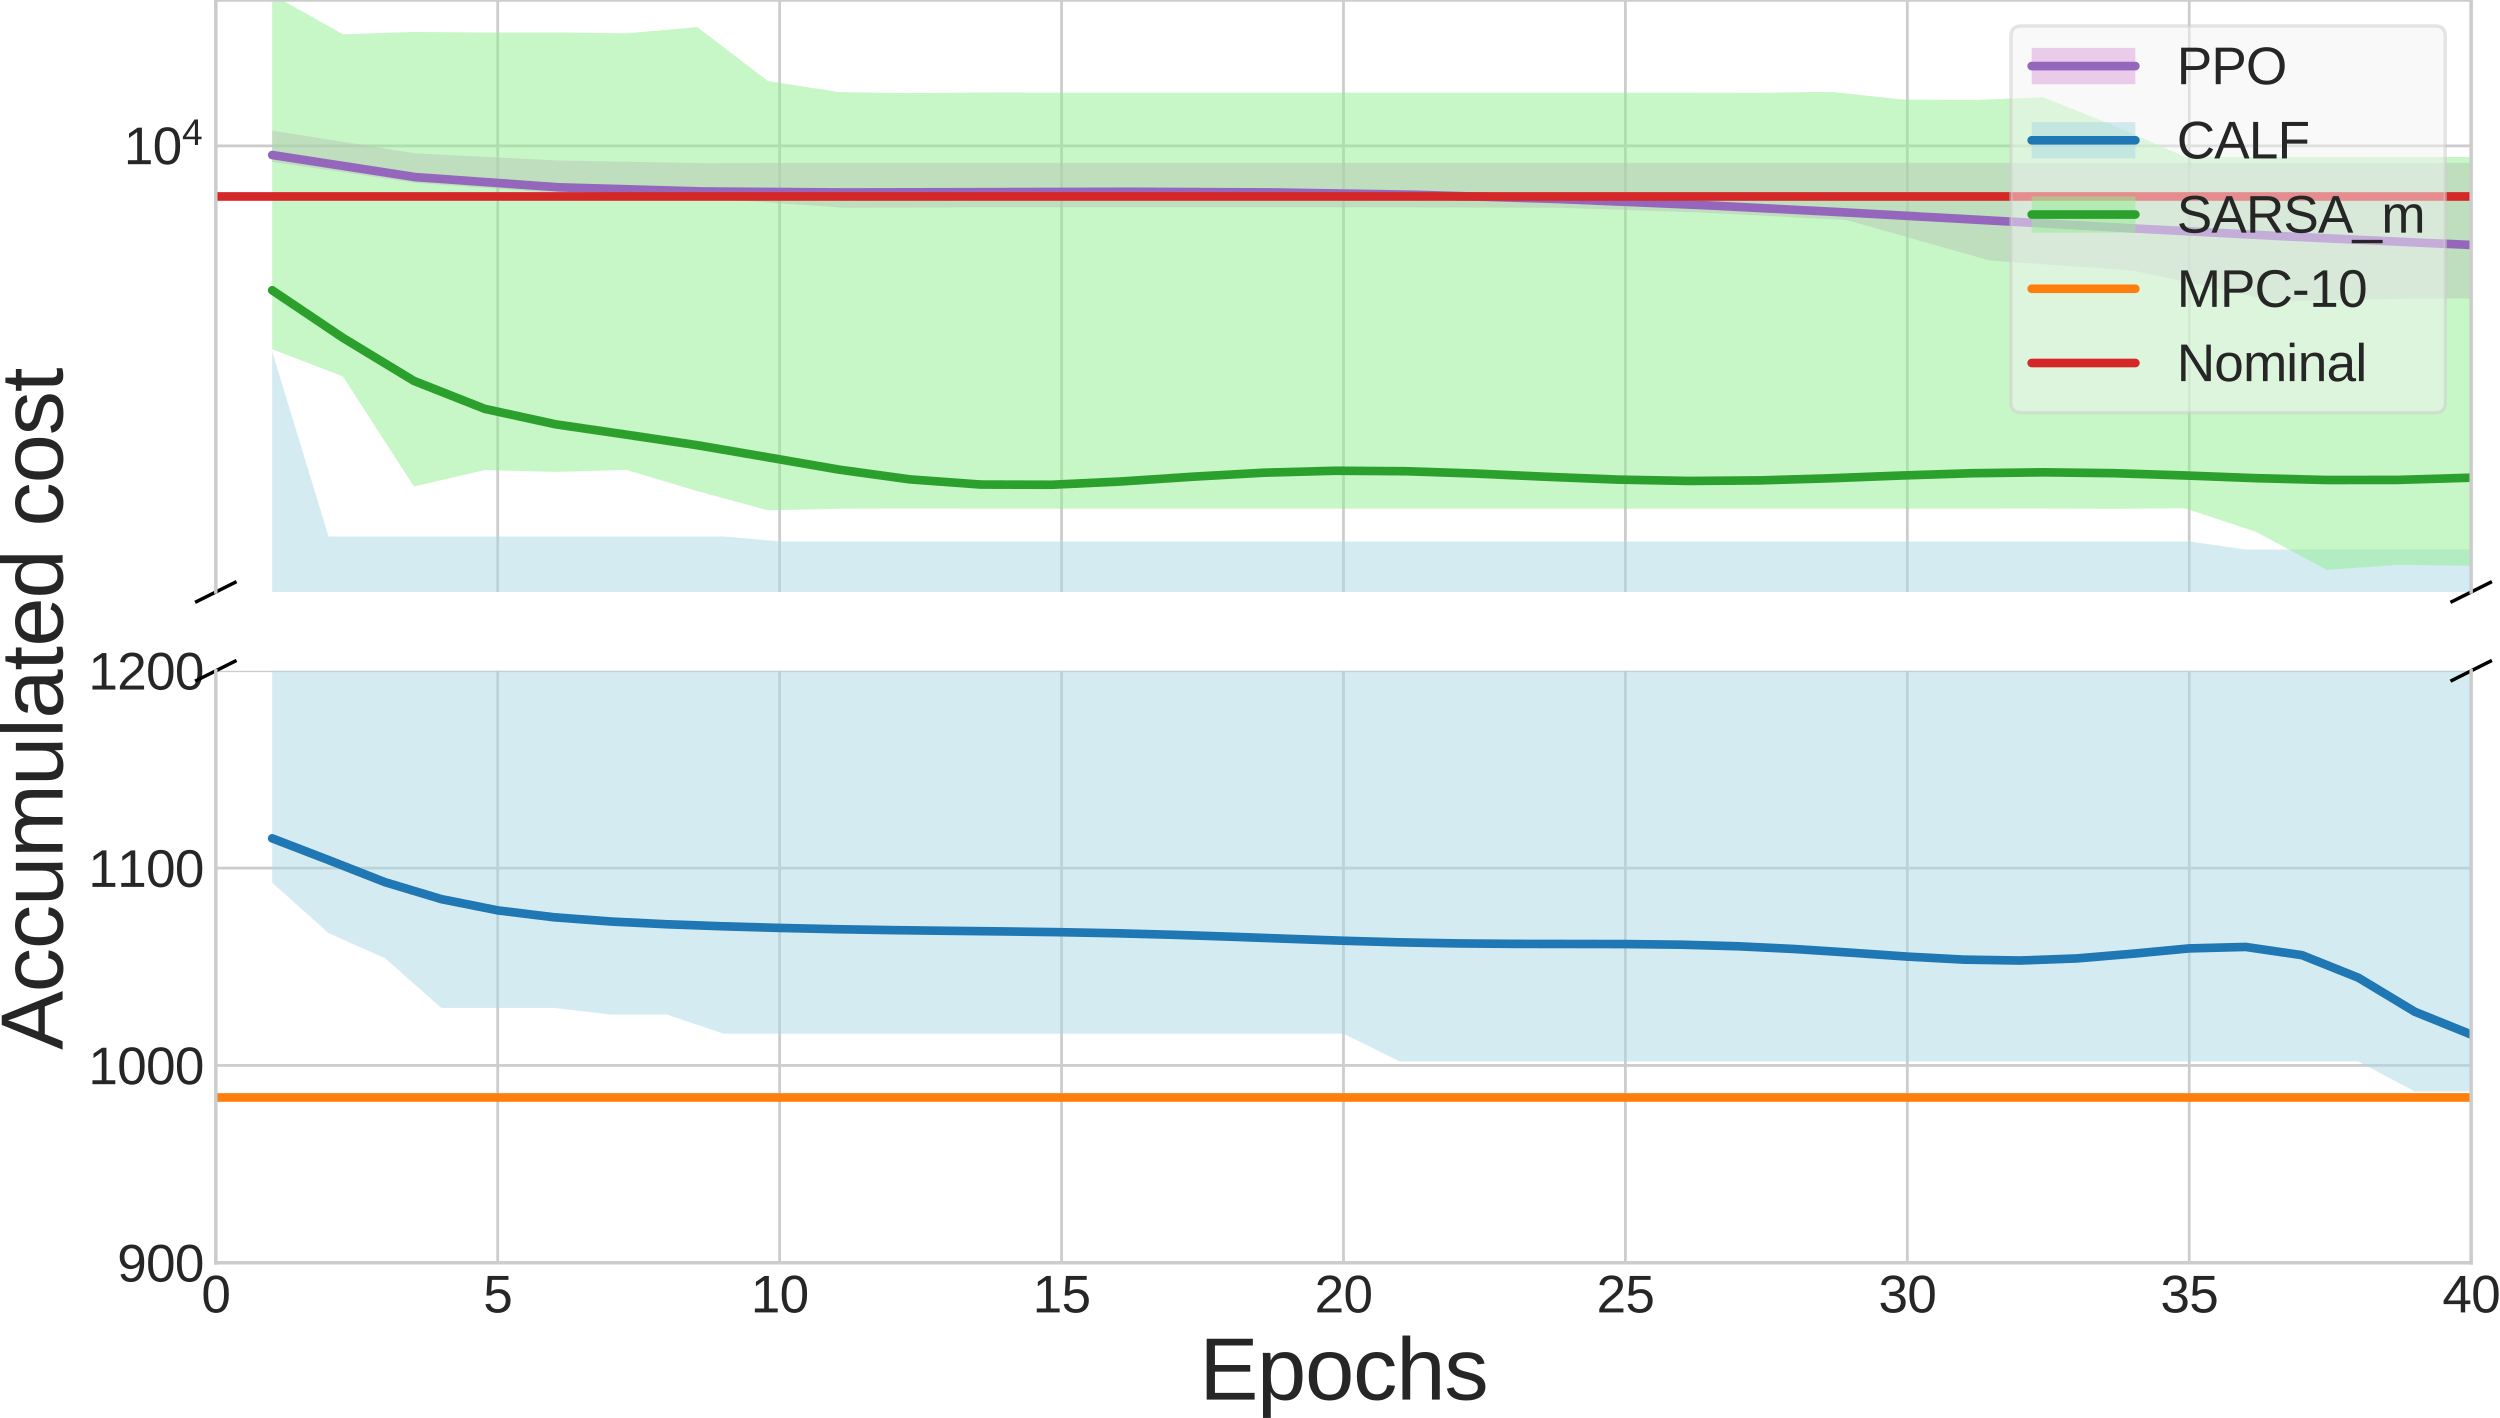 <?xml version="1.0" encoding="utf-8" standalone="no"?>
<!DOCTYPE svg PUBLIC "-//W3C//DTD SVG 1.1//EN"
  "http://www.w3.org/Graphics/SVG/1.1/DTD/svg11.dtd">
<svg xmlns:xlink="http://www.w3.org/1999/xlink" width="723.526pt" height="410.248pt" viewBox="0 0 723.526 410.248" xmlns="http://www.w3.org/2000/svg" version="1.1">
 <defs>
  <style type="text/css">*{stroke-linejoin: round; stroke-linecap: butt}</style>
 </defs>
 <g id="figure_1">
  <g id="patch_1">
   <path d="M 0 410.248 
L 723.526 410.248 
L 723.526 0 
L 0 0 
z
" style="fill: #ffffff"/>
  </g>
  <g id="axes_1">
   <g id="patch_2">
    <path d="M 62.45 171.33 
L 715.185 171.33 
L 715.185 0 
L 62.45 0 
z
" style="fill: #ffffff"/>
   </g>
   <g id="matplotlib.axis_1">
    <g id="xtick_1">
     <g id="line2d_1">
      <path d="M 62.45 171.33 
L 62.45 0 
" clip-path="url(#pcc5b8b15fa)" style="fill: none; stroke: #cccccc; stroke-width: 0.8; stroke-linecap: round"/>
     </g>
     <g id="line2d_2"/>
    </g>
    <g id="xtick_2">
     <g id="line2d_3">
      <path d="M 144.042 171.33 
L 144.042 0 
" clip-path="url(#pcc5b8b15fa)" style="fill: none; stroke: #cccccc; stroke-width: 0.8; stroke-linecap: round"/>
     </g>
     <g id="line2d_4"/>
    </g>
    <g id="xtick_3">
     <g id="line2d_5">
      <path d="M 225.634 171.33 
L 225.634 0 
" clip-path="url(#pcc5b8b15fa)" style="fill: none; stroke: #cccccc; stroke-width: 0.8; stroke-linecap: round"/>
     </g>
     <g id="line2d_6"/>
    </g>
    <g id="xtick_4">
     <g id="line2d_7">
      <path d="M 307.226 171.33 
L 307.226 0 
" clip-path="url(#pcc5b8b15fa)" style="fill: none; stroke: #cccccc; stroke-width: 0.8; stroke-linecap: round"/>
     </g>
     <g id="line2d_8"/>
    </g>
    <g id="xtick_5">
     <g id="line2d_9">
      <path d="M 388.817 171.33 
L 388.817 0 
" clip-path="url(#pcc5b8b15fa)" style="fill: none; stroke: #cccccc; stroke-width: 0.8; stroke-linecap: round"/>
     </g>
     <g id="line2d_10"/>
    </g>
    <g id="xtick_6">
     <g id="line2d_11">
      <path d="M 470.409 171.33 
L 470.409 0 
" clip-path="url(#pcc5b8b15fa)" style="fill: none; stroke: #cccccc; stroke-width: 0.8; stroke-linecap: round"/>
     </g>
     <g id="line2d_12"/>
    </g>
    <g id="xtick_7">
     <g id="line2d_13">
      <path d="M 552.001 171.33 
L 552.001 0 
" clip-path="url(#pcc5b8b15fa)" style="fill: none; stroke: #cccccc; stroke-width: 0.8; stroke-linecap: round"/>
     </g>
     <g id="line2d_14"/>
    </g>
    <g id="xtick_8">
     <g id="line2d_15">
      <path d="M 633.593 171.33 
L 633.593 0 
" clip-path="url(#pcc5b8b15fa)" style="fill: none; stroke: #cccccc; stroke-width: 0.8; stroke-linecap: round"/>
     </g>
     <g id="line2d_16"/>
    </g>
    <g id="xtick_9">
     <g id="line2d_17">
      <path d="M 715.185 171.33 
L 715.185 0 
" clip-path="url(#pcc5b8b15fa)" style="fill: none; stroke: #cccccc; stroke-width: 0.8; stroke-linecap: round"/>
     </g>
     <g id="line2d_18"/>
    </g>
   </g>
   <g id="matplotlib.axis_2">
    <g id="ytick_1">
     <g id="line2d_19">
      <path d="M 62.45 42.211 
L 715.185 42.211 
" clip-path="url(#pcc5b8b15fa)" style="fill: none; stroke: #cccccc; stroke-width: 0.8; stroke-linecap: round"/>
     </g>
     <g id="line2d_20"/>
     <g id="text_1">
      <!-- $\mathdefault{10^{4}}$ -->
      <g style="fill: #262626" transform="translate(35.85 47.646) scale(0.15 -0.15)">
       <defs>
        <path id="LiberationSans-31" d="M 488 0 
L 488 478 
L 1609 478 
L 1609 3866 
L 616 3156 
L 616 3688 
L 1656 4403 
L 2175 4403 
L 2175 478 
L 3247 478 
L 3247 0 
L 488 0 
z
" transform="scale(0.016)"/>
        <path id="LiberationSans-30" d="M 3309 2203 
Q 3309 1569 3189 1136 
Q 3069 703 2861 436 
Q 2653 169 2372 53 
Q 2091 -63 1772 -63 
Q 1450 -63 1172 53 
Q 894 169 689 434 
Q 484 700 367 1133 
Q 250 1566 250 2203 
Q 250 2869 367 3305 
Q 484 3741 690 4000 
Q 897 4259 1178 4364 
Q 1459 4469 1791 4469 
Q 2106 4469 2382 4364 
Q 2659 4259 2865 4000 
Q 3072 3741 3190 3305 
Q 3309 2869 3309 2203 
z
M 2738 2203 
Q 2738 2728 2675 3076 
Q 2613 3425 2491 3633 
Q 2369 3841 2192 3927 
Q 2016 4013 1791 4013 
Q 1553 4013 1372 3925 
Q 1191 3838 1067 3630 
Q 944 3422 881 3073 
Q 819 2725 819 2203 
Q 819 1697 883 1350 
Q 947 1003 1070 792 
Q 1194 581 1372 489 
Q 1550 397 1778 397 
Q 2000 397 2178 489 
Q 2356 581 2479 792 
Q 2603 1003 2670 1350 
Q 2738 1697 2738 2203 
z
" transform="scale(0.016)"/>
        <path id="LiberationSans-34" d="M 2753 997 
L 2753 0 
L 2222 0 
L 2222 997 
L 147 997 
L 147 1434 
L 2163 4403 
L 2753 4403 
L 2753 1441 
L 3372 1441 
L 3372 997 
L 2753 997 
z
M 2222 3769 
Q 2216 3753 2191 3708 
Q 2166 3663 2134 3606 
Q 2103 3550 2070 3492 
Q 2038 3434 2013 3397 
L 884 1734 
Q 869 1709 839 1668 
Q 809 1628 778 1586 
Q 747 1544 715 1503 
Q 684 1463 666 1441 
L 2222 1441 
L 2222 3769 
z
" transform="scale(0.016)"/>
       </defs>
       <use xlink:href="#LiberationSans-31" transform="translate(0 0.863)"/>
       <use xlink:href="#LiberationSans-30" transform="translate(55.615 0.863)"/>
       <use xlink:href="#LiberationSans-34" transform="translate(112.155 37.842) scale(0.7)"/>
      </g>
     </g>
    </g>
    <g id="ytick_2">
     <g id="line2d_21"/>
    </g>
    <g id="ytick_3">
     <g id="line2d_22"/>
    </g>
    <g id="ytick_4">
     <g id="line2d_23"/>
    </g>
    <g id="ytick_5">
     <g id="line2d_24"/>
    </g>
    <g id="ytick_6">
     <g id="line2d_25"/>
    </g>
    <g id="ytick_7">
     <g id="line2d_26"/>
    </g>
    <g id="ytick_8">
     <g id="line2d_27"/>
    </g>
    <g id="ytick_9">
     <g id="line2d_28"/>
    </g>
    <g id="ytick_10">
     <g id="line2d_29"/>
    </g>
   </g>
   <g id="PolyCollection_1">
    <path d="M 78.768 46.852 
L 78.768 37.809 
L 120.192 44.376 
L 161.616 46.452 
L 203.039 47.211 
L 244.463 47.144 
L 285.886 47.145 
L 327.31 47.145 
L 368.733 47.145 
L 410.157 47.145 
L 451.58 47.145 
L 493.004 47.145 
L 534.428 47.145 
L 575.851 47.145 
L 617.275 47.145 
L 658.698 47.145 
L 700.122 47.145 
L 741.545 47.145 
L 782.969 47.145 
L 824.393 47.145 
L 865.816 47.145 
L 907.24 47.145 
L 948.663 47.145 
L 990.087 47.145 
L 1031.51 47.145 
L 1072.934 47.145 
L 1114.358 47.145 
L 1155.781 47.145 
L 1197.205 47.145 
L 1238.628 47.145 
L 1280.052 47.145 
L 1321.475 47.145 
L 1362.899 47.145 
L 1404.323 47.145 
L 1445.746 47.145 
L 1487.17 47.145 
L 1528.593 47.145 
L 1570.017 47.145 
L 1611.44 47.145 
L 1652.864 47.145 
L 1694.287 47.145 
L 1694.287 113.547 
L 1694.287 113.547 
L 1652.864 113.547 
L 1611.44 113.547 
L 1570.017 113.541 
L 1528.593 113.638 
L 1487.17 110.536 
L 1445.746 110.725 
L 1404.323 110.719 
L 1362.899 110.766 
L 1321.475 111.423 
L 1280.052 102.092 
L 1238.628 101.862 
L 1197.205 100.725 
L 1155.781 95.393 
L 1114.358 94.147 
L 1072.934 94.142 
L 1031.51 93.975 
L 990.087 88.158 
L 948.663 88.522 
L 907.24 88.548 
L 865.816 88.544 
L 824.393 88.694 
L 782.969 86.321 
L 741.545 86.391 
L 700.122 86.38 
L 658.698 87.213 
L 617.275 78.313 
L 575.851 75.393 
L 534.428 63.7 
L 493.004 61.534 
L 451.58 60.144 
L 410.157 60.031 
L 368.733 59.981 
L 327.31 59.981 
L 285.886 59.992 
L 244.463 60.143 
L 203.039 57.258 
L 161.616 55.94 
L 120.192 52.926 
L 78.768 46.852 
z
" clip-path="url(#pcc5b8b15fa)" style="fill: #dda0dd; fill-opacity: 0.5"/>
   </g>
   <g id="PolyCollection_2">
    <path d="M 78.768 177.041 
L 78.768 101.723 
L 95.087 155.26 
L 111.405 155.26 
L 127.724 155.26 
L 144.042 155.26 
L 160.36 155.26 
L 176.679 155.26 
L 192.997 155.26 
L 209.315 155.26 
L 225.634 156.703 
L 241.952 156.703 
L 258.271 156.703 
L 274.589 156.703 
L 290.907 156.703 
L 307.226 156.703 
L 323.544 156.703 
L 339.862 156.703 
L 356.181 156.703 
L 372.499 156.703 
L 388.817 156.703 
L 405.136 156.703 
L 421.454 156.703 
L 437.773 156.703 
L 454.091 156.703 
L 470.409 156.703 
L 486.728 156.703 
L 503.046 156.703 
L 519.365 156.703 
L 535.683 156.703 
L 552.001 156.703 
L 568.32 156.703 
L 584.638 156.703 
L 600.956 156.703 
L 617.275 156.703 
L 633.593 156.703 
L 649.912 159.036 
L 666.23 159.036 
L 682.548 159.036 
L 698.867 159.036 
L 715.185 159.036 
L 715.185 183.241 
L 715.185 183.241 
L 698.867 183.241 
L 682.548 182.313 
L 666.23 182.313 
L 649.912 182.313 
L 633.593 182.313 
L 617.275 182.313 
L 600.956 182.313 
L 584.638 182.313 
L 568.32 182.313 
L 552.001 182.313 
L 535.683 182.313 
L 519.365 182.313 
L 503.046 182.313 
L 486.728 182.313 
L 470.409 182.313 
L 454.091 182.313 
L 437.773 182.313 
L 421.454 182.313 
L 405.136 182.313 
L 388.817 181.46 
L 372.499 181.46 
L 356.181 181.46 
L 339.862 181.46 
L 323.544 181.46 
L 307.226 181.46 
L 290.907 181.46 
L 274.589 181.46 
L 258.271 181.46 
L 241.952 181.46 
L 225.634 181.46 
L 209.315 181.46 
L 192.997 180.883 
L 176.679 180.883 
L 160.36 180.684 
L 144.042 180.684 
L 127.724 180.684 
L 111.405 179.21 
L 95.087 178.481 
L 78.768 177.041 
z
" clip-path="url(#pcc5b8b15fa)" style="fill: #add8e6; fill-opacity: 0.5"/>
   </g>
   <g id="PolyCollection_3">
    <path d="M 78.768 101.052 
L 78.768 -1.582 
L 99.271 9.937 
L 119.774 9.254 
L 140.276 9.409 
L 160.779 9.393 
L 181.281 9.644 
L 201.784 7.838 
L 222.286 23.471 
L 242.789 26.642 
L 263.292 26.954 
L 283.794 26.767 
L 304.297 26.806 
L 324.799 26.803 
L 345.302 26.802 
L 365.804 26.802 
L 386.307 26.802 
L 406.81 26.802 
L 427.312 26.802 
L 447.815 26.803 
L 468.317 26.802 
L 488.82 26.798 
L 509.322 26.85 
L 529.825 26.571 
L 550.328 28.791 
L 570.83 28.985 
L 591.333 28.128 
L 611.835 36.366 
L 632.338 45.374 
L 652.84 45.417 
L 673.343 45.453 
L 693.846 45.442 
L 714.348 45.443 
L 734.851 45.443 
L 755.353 45.443 
L 775.856 45.443 
L 796.358 45.443 
L 816.861 45.443 
L 837.364 45.443 
L 857.866 45.443 
L 878.369 45.443 
L 878.369 163.696 
L 878.369 163.696 
L 857.866 163.696 
L 837.364 163.696 
L 816.861 163.696 
L 796.358 163.696 
L 775.856 163.697 
L 755.353 163.695 
L 734.851 163.702 
L 714.348 163.704 
L 693.846 163.493 
L 673.343 164.92 
L 652.84 153.892 
L 632.338 147.109 
L 611.835 147.243 
L 591.333 147.177 
L 570.83 147.19 
L 550.328 147.189 
L 529.825 147.189 
L 509.322 147.189 
L 488.82 147.189 
L 468.317 147.189 
L 447.815 147.189 
L 427.312 147.189 
L 406.81 147.189 
L 386.307 147.189 
L 365.804 147.189 
L 345.302 147.189 
L 324.799 147.189 
L 304.297 147.188 
L 283.794 147.194 
L 263.292 147.165 
L 242.789 147.214 
L 222.286 147.693 
L 201.784 142.125 
L 181.281 136 
L 160.779 136.569 
L 140.276 136.046 
L 119.774 140.78 
L 99.271 108.97 
L 78.768 101.052 
z
" clip-path="url(#pcc5b8b15fa)" style="fill: #90ee90; fill-opacity: 0.5"/>
   </g>
   <g id="line2d_30">
    <path d="M 78.768 44.864 
L 120.192 51.26 
L 161.616 54.213 
L 203.039 55.41 
L 244.463 55.704 
L 285.886 55.605 
L 327.31 55.501 
L 368.733 55.695 
L 410.157 56.381 
L 451.58 57.625 
L 493.004 59.377 
L 534.428 61.499 
L 575.851 63.802 
L 617.275 66.104 
L 658.698 68.268 
L 700.122 70.237 
L 724.526 71.297 
" clip-path="url(#pcc5b8b15fa)" style="fill: none; stroke: #9467bd; stroke-width: 2.5; stroke-linecap: round"/>
   </g>
   <g id="line2d_31">
    <path d="M 78.768 175.8 
L 95.087 176.404 
L 111.405 177.025 
L 127.724 177.506 
L 144.042 177.827 
L 160.36 178.025 
L 176.679 178.145 
L 192.997 178.225 
L 209.315 178.284 
L 225.634 178.331 
L 241.952 178.367 
L 258.271 178.394 
L 274.589 178.414 
L 290.907 178.432 
L 307.226 178.454 
L 323.544 178.486 
L 339.862 178.53 
L 356.181 178.584 
L 372.499 178.644 
L 388.817 178.701 
L 405.136 178.748 
L 421.454 178.778 
L 437.773 178.792 
L 454.091 178.795 
L 470.409 178.798 
L 486.728 178.816 
L 503.046 178.862 
L 519.365 178.942 
L 535.683 179.049 
L 552.001 179.163 
L 568.32 179.252 
L 584.638 179.278 
L 600.956 179.218 
L 617.275 179.079 
L 633.593 178.924 
L 649.912 178.882 
L 666.23 179.122 
L 682.548 179.785 
L 698.867 180.798 
L 715.185 181.487 
" clip-path="url(#pcc5b8b15fa)" style="fill: none; stroke: #1f77b4; stroke-width: 2.5; stroke-linecap: round"/>
   </g>
   <g id="line2d_32">
    <path d="M 62.45 183.429 
L 715.185 183.429 
" clip-path="url(#pcc5b8b15fa)" style="fill: none; stroke: #ff7f0e; stroke-width: 2.5; stroke-linecap: round"/>
   </g>
   <g id="line2d_33">
    <path d="M 62.45 56.858 
L 715.185 56.858 
" clip-path="url(#pcc5b8b15fa)" style="fill: none; stroke: #d62728; stroke-width: 2.5; stroke-linecap: round"/>
   </g>
   <g id="line2d_34">
    <path d="M 78.768 84.008 
L 99.271 97.797 
L 119.774 110.231 
L 140.276 118.327 
L 160.779 122.798 
L 181.281 125.795 
L 201.784 128.851 
L 222.286 132.365 
L 242.789 135.91 
L 263.292 138.733 
L 283.794 140.233 
L 304.297 140.297 
L 324.799 139.322 
L 345.302 137.956 
L 365.804 136.803 
L 386.307 136.243 
L 406.81 136.376 
L 427.312 137.064 
L 447.815 137.997 
L 468.317 138.807 
L 488.82 139.193 
L 509.322 139.03 
L 529.825 138.415 
L 550.328 137.614 
L 570.83 136.954 
L 591.333 136.697 
L 611.835 136.945 
L 632.338 137.603 
L 652.84 138.387 
L 673.343 138.918 
L 693.846 138.893 
L 714.348 138.273 
L 724.526 137.828 
" clip-path="url(#pcc5b8b15fa)" style="fill: none; stroke: #2ca02c; stroke-width: 2.5; stroke-linecap: round"/>
   </g>
   <g id="line2d_35">
    <defs>
     <path id="m18cc055d43" d="M -6 3 
L 6 -3 
" style="stroke: #000000"/>
    </defs>
    <g>
     <use xlink:href="#m18cc055d43" x="62.45" y="171.33" style="stroke: #000000"/>
     <use xlink:href="#m18cc055d43" x="715.185" y="171.33" style="stroke: #000000"/>
    </g>
   </g>
   <g id="patch_3">
    <path d="M 62.45 171.33 
L 62.45 0 
" style="fill: none; stroke: #cccccc; stroke-linejoin: miter; stroke-linecap: square"/>
   </g>
   <g id="patch_4">
    <path d="M 715.185 171.33 
L 715.185 0 
" style="fill: none; stroke: #cccccc; stroke-linejoin: miter; stroke-linecap: square"/>
   </g>
   <g id="patch_5">
    <path d="M 62.45 0 
L 715.185 0 
" style="fill: none; stroke: #cccccc; stroke-linejoin: miter; stroke-linecap: square"/>
   </g>
   <g id="legend_1">
    <g id="patch_6">
     <path d="M 584.994 119.414 
L 704.685 119.414 
Q 707.685 119.414 707.685 116.414 
L 707.685 10.5 
Q 707.685 7.5 704.685 7.5 
L 584.994 7.5 
Q 581.994 7.5 581.994 10.5 
L 581.994 116.414 
Q 581.994 119.414 584.994 119.414 
z
" style="fill: #f5f5f5; opacity: 0.5; stroke: #cccccc; stroke-linejoin: miter"/>
    </g>
    <g id="patch_7">
     <path d="M 587.994 24.37 
L 617.994 24.37 
L 617.994 13.87 
L 587.994 13.87 
z
" style="fill: #dda0dd; fill-opacity: 0.5"/>
    </g>
    <g id="line2d_36">
     <path d="M 587.994 19.12 
L 602.994 19.12 
L 617.994 19.12 
" style="fill: none; stroke: #9467bd; stroke-width: 2.5; stroke-linecap: round"/>
    </g>
    <g id="text_2">
     <!-- PPO -->
     <g style="fill: #262626" transform="translate(629.994 24.37) scale(0.15 -0.15)">
      <defs>
       <path id="LiberationSans-50" d="M 3931 3078 
Q 3931 2791 3836 2542 
Q 3741 2294 3552 2111 
Q 3363 1928 3078 1822 
Q 2794 1716 2416 1716 
L 1122 1716 
L 1122 0 
L 525 0 
L 525 4403 
L 2378 4403 
Q 2769 4403 3059 4308 
Q 3350 4213 3544 4039 
Q 3738 3866 3834 3620 
Q 3931 3375 3931 3078 
z
M 3331 3072 
Q 3331 3491 3075 3708 
Q 2819 3925 2306 3925 
L 1122 3925 
L 1122 2188 
L 2331 2188 
Q 2847 2188 3089 2416 
Q 3331 2644 3331 3072 
z
" transform="scale(0.016)"/>
       <path id="LiberationSans-4f" d="M 4672 2222 
Q 4672 1706 4523 1284 
Q 4375 863 4094 563 
Q 3813 263 3406 100 
Q 3000 -63 2484 -63 
Q 1941 -63 1531 107 
Q 1122 278 850 583 
Q 578 888 440 1306 
Q 303 1725 303 2222 
Q 303 2738 447 3153 
Q 591 3569 869 3861 
Q 1147 4153 1555 4311 
Q 1963 4469 2491 4469 
Q 3016 4469 3423 4309 
Q 3831 4150 4107 3856 
Q 4384 3563 4528 3147 
Q 4672 2731 4672 2222 
z
M 4063 2222 
Q 4063 2619 3961 2944 
Q 3859 3269 3661 3500 
Q 3463 3731 3169 3856 
Q 2875 3981 2491 3981 
Q 2097 3981 1800 3856 
Q 1503 3731 1304 3500 
Q 1106 3269 1007 2944 
Q 909 2619 909 2222 
Q 909 1825 1011 1495 
Q 1113 1166 1311 927 
Q 1509 688 1804 555 
Q 2100 422 2484 422 
Q 2897 422 3195 556 
Q 3494 691 3686 930 
Q 3878 1169 3970 1500 
Q 4063 1831 4063 2222 
z
" transform="scale(0.016)"/>
      </defs>
      <use xlink:href="#LiberationSans-50"/>
      <use xlink:href="#LiberationSans-50" x="66.699"/>
      <use xlink:href="#LiberationSans-4f" x="133.398"/>
     </g>
    </g>
    <g id="patch_8">
     <path d="M 587.994 45.853 
L 617.994 45.853 
L 617.994 35.353 
L 587.994 35.353 
z
" style="fill: #add8e6; fill-opacity: 0.5"/>
    </g>
    <g id="line2d_37">
     <path d="M 587.994 40.603 
L 602.994 40.603 
L 617.994 40.603 
" style="fill: none; stroke: #1f77b4; stroke-width: 2.5; stroke-linecap: round"/>
    </g>
    <g id="text_3">
     <!-- CALF -->
     <g style="fill: #262626" transform="translate(629.994 45.853) scale(0.15 -0.15)">
      <defs>
       <path id="LiberationSans-43" d="M 2475 3981 
Q 2100 3981 1811 3856 
Q 1522 3731 1326 3500 
Q 1131 3269 1031 2944 
Q 931 2619 931 2222 
Q 931 1825 1039 1495 
Q 1147 1166 1348 928 
Q 1550 691 1842 559 
Q 2134 428 2500 428 
Q 2756 428 2967 495 
Q 3178 563 3348 684 
Q 3519 806 3653 973 
Q 3788 1141 3891 1344 
L 4378 1100 
Q 4259 853 4084 640 
Q 3909 428 3673 272 
Q 3438 116 3139 26 
Q 2841 -63 2472 -63 
Q 1938 -63 1536 107 
Q 1134 278 864 583 
Q 594 888 459 1306 
Q 325 1725 325 2222 
Q 325 2738 467 3153 
Q 609 3569 882 3861 
Q 1156 4153 1556 4311 
Q 1956 4469 2469 4469 
Q 3172 4469 3644 4194 
Q 4116 3919 4338 3378 
L 3772 3191 
Q 3709 3347 3603 3489 
Q 3497 3631 3337 3740 
Q 3178 3850 2964 3915 
Q 2750 3981 2475 3981 
z
" transform="scale(0.016)"/>
       <path id="LiberationSans-41" d="M 3647 0 
L 3144 1288 
L 1138 1288 
L 631 0 
L 13 0 
L 1809 4403 
L 2488 4403 
L 4256 0 
L 3647 0 
z
M 2400 3206 
Q 2350 3331 2304 3459 
Q 2259 3588 2225 3692 
Q 2191 3797 2167 3867 
Q 2144 3938 2141 3953 
Q 2134 3938 2112 3866 
Q 2091 3794 2055 3687 
Q 2019 3581 1973 3453 
Q 1928 3325 1881 3200 
L 1319 1753 
L 2966 1753 
L 2400 3206 
z
" transform="scale(0.016)"/>
       <path id="LiberationSans-4c" d="M 525 0 
L 525 4403 
L 1122 4403 
L 1122 488 
L 3347 488 
L 3347 0 
L 525 0 
z
" transform="scale(0.016)"/>
       <path id="LiberationSans-46" d="M 1122 3916 
L 1122 2278 
L 3578 2278 
L 3578 1784 
L 1122 1784 
L 1122 0 
L 525 0 
L 525 4403 
L 3653 4403 
L 3653 3916 
L 1122 3916 
z
" transform="scale(0.016)"/>
      </defs>
      <use xlink:href="#LiberationSans-43"/>
      <use xlink:href="#LiberationSans-41" x="72.217"/>
      <use xlink:href="#LiberationSans-4c" x="138.916"/>
      <use xlink:href="#LiberationSans-46" x="194.531"/>
     </g>
    </g>
    <g id="patch_9">
     <path d="M 587.994 67.336 
L 617.994 67.336 
L 617.994 56.836 
L 587.994 56.836 
z
" style="fill: #90ee90; fill-opacity: 0.5"/>
    </g>
    <g id="line2d_38">
     <path d="M 587.994 62.086 
L 602.994 62.086 
L 617.994 62.086 
" style="fill: none; stroke: #2ca02c; stroke-width: 2.5; stroke-linecap: round"/>
    </g>
    <g id="text_4">
     <!-- SARSA_m -->
     <g style="fill: #262626" transform="translate(629.994 67.336) scale(0.15 -0.15)">
      <defs>
       <path id="LiberationSans-53" d="M 3975 1216 
Q 3975 938 3867 703 
Q 3759 469 3534 298 
Q 3309 128 2967 32 
Q 2625 -63 2156 -63 
Q 1334 -63 875 225 
Q 416 513 291 1056 
L 869 1172 
Q 913 1000 1003 859 
Q 1094 719 1248 617 
Q 1403 516 1631 459 
Q 1859 403 2178 403 
Q 2444 403 2666 448 
Q 2888 494 3047 587 
Q 3206 681 3295 829 
Q 3384 978 3384 1184 
Q 3384 1400 3286 1534 
Q 3188 1669 3009 1756 
Q 2831 1844 2584 1903 
Q 2338 1963 2038 2031 
Q 1853 2072 1667 2120 
Q 1481 2169 1311 2236 
Q 1141 2303 991 2393 
Q 841 2484 731 2611 
Q 622 2738 559 2905 
Q 497 3072 497 3291 
Q 497 3603 623 3826 
Q 750 4050 975 4194 
Q 1200 4338 1506 4403 
Q 1813 4469 2169 4469 
Q 2578 4469 2868 4405 
Q 3159 4341 3359 4212 
Q 3559 4084 3679 3895 
Q 3800 3706 3872 3456 
L 3284 3353 
Q 3241 3513 3158 3638 
Q 3075 3763 2940 3847 
Q 2806 3931 2614 3975 
Q 2422 4019 2163 4019 
Q 1856 4019 1648 3964 
Q 1441 3909 1314 3815 
Q 1188 3722 1133 3595 
Q 1078 3469 1078 3322 
Q 1078 3125 1176 2998 
Q 1275 2872 1444 2787 
Q 1613 2703 1834 2647 
Q 2056 2591 2306 2534 
Q 2509 2488 2711 2439 
Q 2913 2391 3097 2323 
Q 3281 2256 3442 2165 
Q 3603 2075 3722 1944 
Q 3841 1813 3908 1634 
Q 3975 1456 3975 1216 
z
" transform="scale(0.016)"/>
       <path id="LiberationSans-52" d="M 3638 0 
L 2494 1828 
L 1122 1828 
L 1122 0 
L 525 0 
L 525 4403 
L 2597 4403 
Q 2972 4403 3261 4317 
Q 3550 4231 3747 4068 
Q 3944 3906 4047 3672 
Q 4150 3438 4150 3144 
Q 4150 2934 4089 2731 
Q 4028 2528 3897 2359 
Q 3766 2191 3562 2069 
Q 3359 1947 3075 1897 
L 4325 0 
L 3638 0 
z
M 3550 3138 
Q 3550 3338 3481 3484 
Q 3413 3631 3281 3729 
Q 3150 3828 2962 3876 
Q 2775 3925 2538 3925 
L 1122 3925 
L 1122 2300 
L 2563 2300 
Q 2819 2300 3006 2364 
Q 3194 2428 3314 2540 
Q 3434 2653 3492 2806 
Q 3550 2959 3550 3138 
z
" transform="scale(0.016)"/>
       <path id="LiberationSans-5f" d="M -97 -1272 
L -97 -866 
L 3631 -866 
L 3631 -1272 
L -97 -1272 
z
" transform="scale(0.016)"/>
       <path id="LiberationSans-6d" d="M 2400 0 
L 2400 2144 
Q 2400 2391 2369 2556 
Q 2338 2722 2264 2823 
Q 2191 2925 2072 2967 
Q 1953 3009 1781 3009 
Q 1603 3009 1459 2939 
Q 1316 2869 1214 2736 
Q 1113 2603 1058 2408 
Q 1003 2213 1003 1959 
L 1003 0 
L 444 0 
L 444 2659 
Q 444 2766 442 2883 
Q 441 3000 437 3104 
Q 434 3209 431 3284 
Q 428 3359 425 3381 
L 956 3381 
Q 959 3366 962 3297 
Q 966 3228 970 3139 
Q 975 3050 978 2958 
Q 981 2866 981 2803 
L 991 2803 
Q 1066 2950 1153 3069 
Q 1241 3188 1358 3270 
Q 1475 3353 1626 3398 
Q 1778 3444 1978 3444 
Q 2363 3444 2586 3291 
Q 2809 3138 2897 2803 
L 2906 2803 
Q 2981 2950 3075 3069 
Q 3169 3188 3294 3270 
Q 3419 3353 3575 3398 
Q 3731 3444 3931 3444 
Q 4188 3444 4373 3375 
Q 4559 3306 4678 3162 
Q 4797 3019 4853 2792 
Q 4909 2566 4909 2253 
L 4909 0 
L 4353 0 
L 4353 2144 
Q 4353 2391 4322 2556 
Q 4291 2722 4217 2823 
Q 4144 2925 4025 2967 
Q 3906 3009 3734 3009 
Q 3556 3009 3412 2942 
Q 3269 2875 3167 2744 
Q 3066 2613 3011 2416 
Q 2956 2219 2956 1959 
L 2956 0 
L 2400 0 
z
" transform="scale(0.016)"/>
      </defs>
      <use xlink:href="#LiberationSans-53"/>
      <use xlink:href="#LiberationSans-41" x="66.699"/>
      <use xlink:href="#LiberationSans-52" x="133.398"/>
      <use xlink:href="#LiberationSans-53" x="205.615"/>
      <use xlink:href="#LiberationSans-41" x="272.314"/>
      <use xlink:href="#LiberationSans-5f" x="339.014"/>
      <use xlink:href="#LiberationSans-6d" x="394.629"/>
     </g>
    </g>
    <g id="line2d_39">
     <path d="M 587.994 83.569 
L 602.994 83.569 
L 617.994 83.569 
" style="fill: none; stroke: #ff7f0e; stroke-width: 2.5; stroke-linecap: round"/>
    </g>
    <g id="text_5">
     <!-- MPC-10 -->
     <g style="fill: #262626" transform="translate(629.994 88.819) scale(0.15 -0.15)">
      <defs>
       <path id="LiberationSans-4d" d="M 4269 0 
L 4269 2938 
Q 4269 3097 4272 3262 
Q 4275 3428 4281 3566 
Q 4288 3725 4297 3875 
Q 4253 3716 4206 3559 
Q 4166 3425 4117 3273 
Q 4069 3122 4022 3000 
L 2884 0 
L 2466 0 
L 1313 3000 
Q 1294 3047 1273 3109 
Q 1253 3172 1229 3242 
Q 1206 3313 1182 3386 
Q 1159 3459 1138 3531 
Q 1084 3697 1034 3875 
Q 1038 3700 1044 3528 
Q 1050 3381 1053 3220 
Q 1056 3059 1056 2938 
L 1056 0 
L 525 0 
L 525 4403 
L 1309 4403 
L 2481 1350 
Q 2503 1288 2534 1189 
Q 2566 1091 2594 987 
Q 2622 884 2645 792 
Q 2669 700 2678 650 
Q 2688 700 2713 794 
Q 2738 888 2770 991 
Q 2803 1094 2834 1191 
Q 2866 1288 2891 1350 
L 4041 4403 
L 4806 4403 
L 4806 0 
L 4269 0 
z
" transform="scale(0.016)"/>
       <path id="LiberationSans-2d" d="M 284 1450 
L 284 1950 
L 1847 1950 
L 1847 1450 
L 284 1450 
z
" transform="scale(0.016)"/>
      </defs>
      <use xlink:href="#LiberationSans-4d"/>
      <use xlink:href="#LiberationSans-50" x="83.301"/>
      <use xlink:href="#LiberationSans-43" x="150"/>
      <use xlink:href="#LiberationSans-2d" x="222.217"/>
      <use xlink:href="#LiberationSans-31" x="255.518"/>
      <use xlink:href="#LiberationSans-30" x="311.133"/>
     </g>
    </g>
    <g id="line2d_40">
     <path d="M 587.994 105.052 
L 602.994 105.052 
L 617.994 105.052 
" style="fill: none; stroke: #d62728; stroke-width: 2.5; stroke-linecap: round"/>
    </g>
    <g id="text_6">
     <!-- Nominal -->
     <g style="fill: #262626" transform="translate(629.994 110.302) scale(0.15 -0.15)">
      <defs>
       <path id="LiberationSans-4e" d="M 3381 0 
L 1025 3750 
Q 1031 3597 1041 3447 
Q 1047 3319 1051 3176 
Q 1056 3034 1056 2925 
L 1056 0 
L 525 0 
L 525 4403 
L 1219 4403 
L 3600 628 
Q 3591 781 3581 934 
Q 3575 1066 3569 1220 
Q 3563 1375 3563 1516 
L 3563 4403 
L 4100 4403 
L 4100 0 
L 3381 0 
z
" transform="scale(0.016)"/>
       <path id="LiberationSans-6f" d="M 3291 1694 
Q 3291 806 2900 371 
Q 2509 -63 1766 -63 
Q 1413 -63 1134 43 
Q 856 150 664 369 
Q 472 588 370 917 
Q 269 1247 269 1694 
Q 269 3444 1784 3444 
Q 2178 3444 2464 3334 
Q 2750 3225 2933 3006 
Q 3116 2788 3203 2459 
Q 3291 2131 3291 1694 
z
M 2700 1694 
Q 2700 2088 2639 2344 
Q 2578 2600 2461 2753 
Q 2344 2906 2175 2967 
Q 2006 3028 1794 3028 
Q 1578 3028 1404 2964 
Q 1231 2900 1109 2745 
Q 988 2591 923 2334 
Q 859 2078 859 1694 
Q 859 1300 928 1042 
Q 997 784 1117 631 
Q 1238 478 1402 415 
Q 1566 353 1759 353 
Q 1975 353 2150 414 
Q 2325 475 2447 628 
Q 2569 781 2634 1040 
Q 2700 1300 2700 1694 
z
" transform="scale(0.016)"/>
       <path id="LiberationSans-69" d="M 428 4100 
L 428 4638 
L 991 4638 
L 991 4100 
L 428 4100 
z
M 428 0 
L 428 3381 
L 991 3381 
L 991 0 
L 428 0 
z
" transform="scale(0.016)"/>
       <path id="LiberationSans-6e" d="M 2578 0 
L 2578 2144 
Q 2578 2391 2542 2556 
Q 2506 2722 2425 2823 
Q 2344 2925 2211 2967 
Q 2078 3009 1881 3009 
Q 1681 3009 1520 2939 
Q 1359 2869 1245 2736 
Q 1131 2603 1068 2408 
Q 1006 2213 1006 1959 
L 1006 0 
L 444 0 
L 444 2659 
Q 444 2766 442 2883 
Q 441 3000 437 3104 
Q 434 3209 431 3284 
Q 428 3359 425 3381 
L 956 3381 
Q 959 3366 962 3297 
Q 966 3228 970 3139 
Q 975 3050 978 2958 
Q 981 2866 981 2803 
L 991 2803 
Q 1072 2950 1169 3069 
Q 1266 3188 1394 3270 
Q 1522 3353 1687 3398 
Q 1853 3444 2072 3444 
Q 2353 3444 2556 3375 
Q 2759 3306 2890 3162 
Q 3022 3019 3083 2792 
Q 3144 2566 3144 2253 
L 3144 0 
L 2578 0 
z
" transform="scale(0.016)"/>
       <path id="LiberationSans-61" d="M 1294 -63 
Q 784 -63 528 206 
Q 272 475 272 944 
Q 272 1278 398 1492 
Q 525 1706 729 1828 
Q 934 1950 1196 1997 
Q 1459 2044 1731 2050 
L 2491 2063 
L 2491 2247 
Q 2491 2456 2447 2603 
Q 2403 2750 2312 2840 
Q 2222 2931 2086 2973 
Q 1950 3016 1766 3016 
Q 1603 3016 1472 2992 
Q 1341 2969 1244 2908 
Q 1147 2847 1087 2742 
Q 1028 2638 1009 2478 
L 422 2531 
Q 453 2731 540 2898 
Q 628 3066 789 3187 
Q 950 3309 1192 3376 
Q 1434 3444 1778 3444 
Q 2416 3444 2737 3151 
Q 3059 2859 3059 2306 
L 3059 850 
Q 3059 600 3125 473 
Q 3191 347 3375 347 
Q 3422 347 3469 353 
Q 3516 359 3559 369 
L 3559 19 
Q 3453 -6 3348 -18 
Q 3244 -31 3125 -31 
Q 2966 -31 2852 11 
Q 2738 53 2666 139 
Q 2594 225 2556 351 
Q 2519 478 2509 647 
L 2491 647 
Q 2400 484 2292 353 
Q 2184 222 2040 130 
Q 1897 38 1714 -12 
Q 1531 -63 1294 -63 
z
M 1422 359 
Q 1691 359 1892 457 
Q 2094 556 2226 709 
Q 2359 863 2425 1044 
Q 2491 1225 2491 1391 
L 2491 1669 
L 1875 1656 
Q 1669 1653 1483 1626 
Q 1297 1600 1156 1522 
Q 1016 1444 933 1303 
Q 850 1163 850 934 
Q 850 659 998 509 
Q 1147 359 1422 359 
z
" transform="scale(0.016)"/>
       <path id="LiberationSans-6c" d="M 431 0 
L 431 4638 
L 994 4638 
L 994 0 
L 431 0 
z
" transform="scale(0.016)"/>
      </defs>
      <use xlink:href="#LiberationSans-4e"/>
      <use xlink:href="#LiberationSans-6f" x="72.217"/>
      <use xlink:href="#LiberationSans-6d" x="127.832"/>
      <use xlink:href="#LiberationSans-69" x="211.133"/>
      <use xlink:href="#LiberationSans-6e" x="233.35"/>
      <use xlink:href="#LiberationSans-61" x="288.965"/>
      <use xlink:href="#LiberationSans-6c" x="344.58"/>
     </g>
    </g>
   </g>
  </g>
  <g id="axes_2">
   <g id="patch_10">
    <path d="M 62.45 365.46 
L 715.185 365.46 
L 715.185 194.13 
L 62.45 194.13 
z
" style="fill: #ffffff"/>
   </g>
   <g id="matplotlib.axis_3">
    <g id="xtick_10">
     <g id="line2d_41">
      <path d="M 62.45 365.46 
L 62.45 194.13 
" clip-path="url(#pce9a54358c)" style="fill: none; stroke: #cccccc; stroke-width: 0.8; stroke-linecap: round"/>
     </g>
     <g id="line2d_42"/>
     <g id="text_7">
      <!-- 0 -->
      <g style="fill: #262626" transform="translate(58.279 379.83) scale(0.15 -0.15)">
       <use xlink:href="#LiberationSans-30"/>
      </g>
     </g>
    </g>
    <g id="xtick_11">
     <g id="line2d_43">
      <path d="M 144.042 365.46 
L 144.042 194.13 
" clip-path="url(#pce9a54358c)" style="fill: none; stroke: #cccccc; stroke-width: 0.8; stroke-linecap: round"/>
     </g>
     <g id="line2d_44"/>
     <g id="text_8">
      <!-- 5 -->
      <g style="fill: #262626" transform="translate(139.871 379.83) scale(0.15 -0.15)">
       <defs>
        <path id="LiberationSans-35" d="M 3291 1434 
Q 3291 1103 3191 828 
Q 3091 553 2894 354 
Q 2697 156 2405 46 
Q 2113 -63 1728 -63 
Q 1381 -63 1123 18 
Q 866 100 687 242 
Q 509 384 404 575 
Q 300 766 256 984 
L 825 1050 
Q 859 925 921 808 
Q 984 691 1092 598 
Q 1200 506 1358 451 
Q 1516 397 1741 397 
Q 1959 397 2137 464 
Q 2316 531 2442 662 
Q 2569 794 2637 984 
Q 2706 1175 2706 1422 
Q 2706 1625 2640 1795 
Q 2575 1966 2453 2089 
Q 2331 2213 2154 2281 
Q 1978 2350 1753 2350 
Q 1613 2350 1494 2325 
Q 1375 2300 1273 2256 
Q 1172 2213 1089 2155 
Q 1006 2097 934 2034 
L 384 2034 
L 531 4403 
L 3034 4403 
L 3034 3925 
L 1044 3925 
L 959 2528 
Q 1109 2644 1334 2726 
Q 1559 2809 1869 2809 
Q 2197 2809 2459 2709 
Q 2722 2609 2906 2426 
Q 3091 2244 3191 1991 
Q 3291 1738 3291 1434 
z
" transform="scale(0.016)"/>
       </defs>
       <use xlink:href="#LiberationSans-35"/>
      </g>
     </g>
    </g>
    <g id="xtick_12">
     <g id="line2d_45">
      <path d="M 225.634 365.46 
L 225.634 194.13 
" clip-path="url(#pce9a54358c)" style="fill: none; stroke: #cccccc; stroke-width: 0.8; stroke-linecap: round"/>
     </g>
     <g id="line2d_46"/>
     <g id="text_9">
      <!-- 10 -->
      <g style="fill: #262626" transform="translate(217.292 379.83) scale(0.15 -0.15)">
       <use xlink:href="#LiberationSans-31"/>
       <use xlink:href="#LiberationSans-30" x="55.615"/>
      </g>
     </g>
    </g>
    <g id="xtick_13">
     <g id="line2d_47">
      <path d="M 307.226 365.46 
L 307.226 194.13 
" clip-path="url(#pce9a54358c)" style="fill: none; stroke: #cccccc; stroke-width: 0.8; stroke-linecap: round"/>
     </g>
     <g id="line2d_48"/>
     <g id="text_10">
      <!-- 15 -->
      <g style="fill: #262626" transform="translate(298.884 379.83) scale(0.15 -0.15)">
       <use xlink:href="#LiberationSans-31"/>
       <use xlink:href="#LiberationSans-35" x="55.615"/>
      </g>
     </g>
    </g>
    <g id="xtick_14">
     <g id="line2d_49">
      <path d="M 388.817 365.46 
L 388.817 194.13 
" clip-path="url(#pce9a54358c)" style="fill: none; stroke: #cccccc; stroke-width: 0.8; stroke-linecap: round"/>
     </g>
     <g id="line2d_50"/>
     <g id="text_11">
      <!-- 20 -->
      <g style="fill: #262626" transform="translate(380.476 379.83) scale(0.15 -0.15)">
       <defs>
        <path id="LiberationSans-32" d="M 322 0 
L 322 397 
Q 481 763 711 1042 
Q 941 1322 1194 1548 
Q 1447 1775 1695 1969 
Q 1944 2163 2144 2356 
Q 2344 2550 2467 2762 
Q 2591 2975 2591 3244 
Q 2591 3431 2534 3573 
Q 2478 3716 2372 3812 
Q 2266 3909 2117 3957 
Q 1969 4006 1788 4006 
Q 1619 4006 1470 3959 
Q 1322 3913 1206 3819 
Q 1091 3725 1017 3586 
Q 944 3447 922 3263 
L 347 3316 
Q 375 3553 478 3762 
Q 581 3972 762 4130 
Q 944 4288 1198 4378 
Q 1453 4469 1788 4469 
Q 2116 4469 2372 4391 
Q 2628 4313 2804 4159 
Q 2981 4006 3075 3781 
Q 3169 3556 3169 3263 
Q 3169 3041 3089 2841 
Q 3009 2641 2876 2459 
Q 2744 2278 2569 2109 
Q 2394 1941 2203 1780 
Q 2013 1619 1819 1461 
Q 1625 1303 1454 1143 
Q 1284 984 1150 820 
Q 1016 656 941 478 
L 3238 478 
L 3238 0 
L 322 0 
z
" transform="scale(0.016)"/>
       </defs>
       <use xlink:href="#LiberationSans-32"/>
       <use xlink:href="#LiberationSans-30" x="55.615"/>
      </g>
     </g>
    </g>
    <g id="xtick_15">
     <g id="line2d_51">
      <path d="M 470.409 365.46 
L 470.409 194.13 
" clip-path="url(#pce9a54358c)" style="fill: none; stroke: #cccccc; stroke-width: 0.8; stroke-linecap: round"/>
     </g>
     <g id="line2d_52"/>
     <g id="text_12">
      <!-- 25 -->
      <g style="fill: #262626" transform="translate(462.068 379.83) scale(0.15 -0.15)">
       <use xlink:href="#LiberationSans-32"/>
       <use xlink:href="#LiberationSans-35" x="55.615"/>
      </g>
     </g>
    </g>
    <g id="xtick_16">
     <g id="line2d_53">
      <path d="M 552.001 365.46 
L 552.001 194.13 
" clip-path="url(#pce9a54358c)" style="fill: none; stroke: #cccccc; stroke-width: 0.8; stroke-linecap: round"/>
     </g>
     <g id="line2d_54"/>
     <g id="text_13">
      <!-- 30 -->
      <g style="fill: #262626" transform="translate(543.66 379.83) scale(0.15 -0.15)">
       <defs>
        <path id="LiberationSans-33" d="M 3278 1216 
Q 3278 913 3179 675 
Q 3081 438 2892 273 
Q 2703 109 2423 23 
Q 2144 -63 1784 -63 
Q 1375 -63 1095 39 
Q 816 141 634 308 
Q 453 475 362 689 
Q 272 903 244 1131 
L 825 1184 
Q 850 1009 917 865 
Q 984 722 1100 619 
Q 1216 516 1384 459 
Q 1553 403 1784 403 
Q 2209 403 2451 612 
Q 2694 822 2694 1234 
Q 2694 1478 2586 1626 
Q 2478 1775 2317 1858 
Q 2156 1941 1967 1969 
Q 1778 1997 1619 1997 
L 1300 1997 
L 1300 2484 
L 1606 2484 
Q 1766 2484 1937 2517 
Q 2109 2550 2251 2636 
Q 2394 2722 2486 2869 
Q 2578 3016 2578 3244 
Q 2578 3597 2370 3801 
Q 2163 4006 1753 4006 
Q 1381 4006 1151 3815 
Q 922 3625 884 3278 
L 319 3322 
Q 353 3613 478 3828 
Q 603 4044 795 4186 
Q 988 4328 1234 4398 
Q 1481 4469 1759 4469 
Q 2128 4469 2393 4376 
Q 2659 4284 2828 4126 
Q 2997 3969 3076 3756 
Q 3156 3544 3156 3303 
Q 3156 3109 3103 2940 
Q 3050 2772 2937 2637 
Q 2825 2503 2651 2406 
Q 2478 2309 2234 2259 
L 2234 2247 
Q 2500 2219 2697 2126 
Q 2894 2034 3022 1896 
Q 3150 1759 3214 1584 
Q 3278 1409 3278 1216 
z
" transform="scale(0.016)"/>
       </defs>
       <use xlink:href="#LiberationSans-33"/>
       <use xlink:href="#LiberationSans-30" x="55.615"/>
      </g>
     </g>
    </g>
    <g id="xtick_17">
     <g id="line2d_55">
      <path d="M 633.593 365.46 
L 633.593 194.13 
" clip-path="url(#pce9a54358c)" style="fill: none; stroke: #cccccc; stroke-width: 0.8; stroke-linecap: round"/>
     </g>
     <g id="line2d_56"/>
     <g id="text_14">
      <!-- 35 -->
      <g style="fill: #262626" transform="translate(625.252 379.83) scale(0.15 -0.15)">
       <use xlink:href="#LiberationSans-33"/>
       <use xlink:href="#LiberationSans-35" x="55.615"/>
      </g>
     </g>
    </g>
    <g id="xtick_18">
     <g id="line2d_57">
      <path d="M 715.185 365.46 
L 715.185 194.13 
" clip-path="url(#pce9a54358c)" style="fill: none; stroke: #cccccc; stroke-width: 0.8; stroke-linecap: round"/>
     </g>
     <g id="line2d_58"/>
     <g id="text_15">
      <!-- 40 -->
      <g style="fill: #262626" transform="translate(706.844 379.83) scale(0.15 -0.15)">
       <use xlink:href="#LiberationSans-34"/>
       <use xlink:href="#LiberationSans-30" x="55.615"/>
      </g>
     </g>
    </g>
    <g id="text_16">
     <!-- Epochs -->
     <g style="fill: #262626" transform="translate(347.126 405.06) scale(0.25 -0.25)">
      <defs>
       <path id="LiberationSans-45" d="M 525 0 
L 525 4403 
L 3866 4403 
L 3866 3916 
L 1122 3916 
L 1122 2503 
L 3678 2503 
L 3678 2022 
L 1122 2022 
L 1122 488 
L 3994 488 
L 3994 0 
L 525 0 
z
" transform="scale(0.016)"/>
       <path id="LiberationSans-70" d="M 3291 1706 
Q 3291 1322 3228 997 
Q 3166 672 3020 437 
Q 2875 203 2636 70 
Q 2397 -63 2047 -63 
Q 1684 -63 1412 75 
Q 1141 213 997 525 
L 981 525 
Q 984 519 986 469 
Q 988 419 989 344 
Q 991 269 992 176 
Q 994 84 994 -6 
L 994 -1328 
L 431 -1328 
L 431 2691 
Q 431 2813 429 2925 
Q 428 3038 425 3130 
Q 422 3222 419 3287 
Q 416 3353 413 3381 
L 956 3381 
Q 959 3372 964 3315 
Q 969 3259 973 3179 
Q 978 3100 983 3009 
Q 988 2919 988 2838 
L 1000 2838 
Q 1078 3000 1178 3114 
Q 1278 3228 1406 3301 
Q 1534 3375 1692 3408 
Q 1850 3441 2047 3441 
Q 2397 3441 2636 3316 
Q 2875 3191 3020 2964 
Q 3166 2738 3228 2417 
Q 3291 2097 3291 1706 
z
M 2700 1694 
Q 2700 2006 2662 2250 
Q 2625 2494 2533 2662 
Q 2441 2831 2287 2918 
Q 2134 3006 1903 3006 
Q 1716 3006 1550 2953 
Q 1384 2900 1261 2750 
Q 1138 2600 1066 2336 
Q 994 2072 994 1650 
Q 994 1291 1053 1042 
Q 1113 794 1227 641 
Q 1341 488 1509 420 
Q 1678 353 1897 353 
Q 2131 353 2286 443 
Q 2441 534 2533 706 
Q 2625 878 2662 1126 
Q 2700 1375 2700 1694 
z
" transform="scale(0.016)"/>
       <path id="LiberationSans-63" d="M 859 1706 
Q 859 1416 901 1172 
Q 944 928 1044 751 
Q 1144 575 1308 478 
Q 1472 381 1713 381 
Q 2013 381 2214 543 
Q 2416 706 2463 1044 
L 3031 1006 
Q 3003 797 2909 603 
Q 2816 409 2655 262 
Q 2494 116 2262 26 
Q 2031 -63 1728 -63 
Q 1331 -63 1053 71 
Q 775 206 601 442 
Q 428 678 350 998 
Q 272 1319 272 1694 
Q 272 2034 328 2295 
Q 384 2556 486 2751 
Q 588 2947 725 3080 
Q 863 3213 1023 3292 
Q 1184 3372 1362 3408 
Q 1541 3444 1722 3444 
Q 2006 3444 2228 3366 
Q 2450 3288 2611 3152 
Q 2772 3016 2872 2831 
Q 2972 2647 3013 2434 
L 2434 2391 
Q 2391 2672 2212 2837 
Q 2034 3003 1706 3003 
Q 1466 3003 1305 2923 
Q 1144 2844 1044 2683 
Q 944 2522 901 2278 
Q 859 2034 859 1706 
z
" transform="scale(0.016)"/>
       <path id="LiberationSans-68" d="M 991 2803 
Q 1084 2975 1193 3095 
Q 1303 3216 1434 3294 
Q 1566 3372 1722 3408 
Q 1878 3444 2072 3444 
Q 2397 3444 2605 3356 
Q 2813 3269 2933 3111 
Q 3053 2953 3098 2734 
Q 3144 2516 3144 2253 
L 3144 0 
L 2578 0 
L 2578 2144 
Q 2578 2359 2551 2521 
Q 2525 2684 2450 2792 
Q 2375 2900 2237 2954 
Q 2100 3009 1881 3009 
Q 1681 3009 1520 2937 
Q 1359 2866 1245 2734 
Q 1131 2603 1068 2415 
Q 1006 2228 1006 1994 
L 1006 0 
L 444 0 
L 444 4638 
L 1006 4638 
L 1006 3431 
Q 1006 3328 1003 3225 
Q 1000 3122 995 3034 
Q 991 2947 987 2886 
Q 984 2825 981 2803 
L 991 2803 
z
" transform="scale(0.016)"/>
       <path id="LiberationSans-73" d="M 2969 934 
Q 2969 697 2876 511 
Q 2784 325 2609 198 
Q 2434 72 2179 4 
Q 1925 -63 1597 -63 
Q 1303 -63 1067 -17 
Q 831 28 653 128 
Q 475 228 354 392 
Q 234 556 178 794 
L 675 891 
Q 747 619 972 492 
Q 1197 366 1597 366 
Q 1778 366 1929 391 
Q 2081 416 2190 477 
Q 2300 538 2361 639 
Q 2422 741 2422 891 
Q 2422 1044 2350 1142 
Q 2278 1241 2150 1306 
Q 2022 1372 1839 1420 
Q 1656 1469 1438 1528 
Q 1234 1581 1034 1647 
Q 834 1713 673 1820 
Q 513 1928 413 2087 
Q 313 2247 313 2488 
Q 313 2950 642 3192 
Q 972 3434 1603 3434 
Q 2163 3434 2492 3237 
Q 2822 3041 2909 2606 
L 2403 2544 
Q 2375 2675 2300 2764 
Q 2225 2853 2119 2908 
Q 2013 2963 1880 2986 
Q 1747 3009 1603 3009 
Q 1222 3009 1040 2893 
Q 859 2778 859 2544 
Q 859 2406 926 2317 
Q 994 2228 1114 2167 
Q 1234 2106 1403 2061 
Q 1572 2016 1775 1966 
Q 1909 1931 2050 1892 
Q 2191 1853 2323 1798 
Q 2456 1744 2573 1670 
Q 2691 1597 2778 1494 
Q 2866 1391 2917 1253 
Q 2969 1116 2969 934 
z
" transform="scale(0.016)"/>
      </defs>
      <use xlink:href="#LiberationSans-45"/>
      <use xlink:href="#LiberationSans-70" x="66.699"/>
      <use xlink:href="#LiberationSans-6f" x="122.314"/>
      <use xlink:href="#LiberationSans-63" x="177.93"/>
      <use xlink:href="#LiberationSans-68" x="227.93"/>
      <use xlink:href="#LiberationSans-73" x="283.545"/>
     </g>
    </g>
   </g>
   <g id="matplotlib.axis_4">
    <g id="ytick_11">
     <g id="line2d_59">
      <path d="M 62.45 365.46 
L 715.185 365.46 
" clip-path="url(#pce9a54358c)" style="fill: none; stroke: #cccccc; stroke-width: 0.8; stroke-linecap: round"/>
     </g>
     <g id="line2d_60"/>
     <g id="text_17">
      <!-- 900 -->
      <g style="fill: #262626" transform="translate(33.926 370.895) scale(0.15 -0.15)">
       <defs>
        <path id="LiberationSans-39" d="M 3256 2291 
Q 3256 1703 3145 1261 
Q 3034 819 2828 525 
Q 2622 231 2326 84 
Q 2031 -63 1663 -63 
Q 1409 -63 1206 -11 
Q 1003 41 843 150 
Q 684 259 571 434 
Q 459 609 391 856 
L 928 941 
Q 1016 656 1202 523 
Q 1388 391 1672 391 
Q 1900 391 2089 498 
Q 2278 606 2411 822 
Q 2544 1038 2619 1363 
Q 2694 1688 2700 2125 
Q 2634 1978 2520 1862 
Q 2406 1747 2261 1667 
Q 2116 1588 1947 1545 
Q 1778 1503 1606 1503 
Q 1306 1503 1064 1611 
Q 822 1719 653 1912 
Q 484 2106 392 2379 
Q 300 2653 300 2988 
Q 300 3328 398 3603 
Q 497 3878 684 4070 
Q 872 4263 1145 4366 
Q 1419 4469 1766 4469 
Q 2500 4469 2878 3925 
Q 3256 3381 3256 2291 
z
M 2644 2834 
Q 2644 3078 2586 3293 
Q 2528 3509 2414 3668 
Q 2300 3828 2133 3920 
Q 1966 4013 1747 4013 
Q 1544 4013 1381 3941 
Q 1219 3869 1106 3736 
Q 994 3603 933 3412 
Q 872 3222 872 2988 
Q 872 2766 926 2575 
Q 981 2384 1090 2245 
Q 1200 2106 1362 2026 
Q 1525 1947 1741 1947 
Q 1897 1947 2058 2000 
Q 2219 2053 2348 2162 
Q 2478 2272 2561 2439 
Q 2644 2606 2644 2834 
z
" transform="scale(0.016)"/>
       </defs>
       <use xlink:href="#LiberationSans-39"/>
       <use xlink:href="#LiberationSans-30" x="55.615"/>
       <use xlink:href="#LiberationSans-30" x="111.23"/>
      </g>
     </g>
    </g>
    <g id="ytick_12">
     <g id="line2d_61">
      <path d="M 62.45 308.35 
L 715.185 308.35 
" clip-path="url(#pce9a54358c)" style="fill: none; stroke: #cccccc; stroke-width: 0.8; stroke-linecap: round"/>
     </g>
     <g id="line2d_62"/>
     <g id="text_18">
      <!-- 1000 -->
      <g style="fill: #262626" transform="translate(25.584 313.785) scale(0.15 -0.15)">
       <use xlink:href="#LiberationSans-31"/>
       <use xlink:href="#LiberationSans-30" x="55.615"/>
       <use xlink:href="#LiberationSans-30" x="111.23"/>
       <use xlink:href="#LiberationSans-30" x="166.846"/>
      </g>
     </g>
    </g>
    <g id="ytick_13">
     <g id="line2d_63">
      <path d="M 62.45 251.24 
L 715.185 251.24 
" clip-path="url(#pce9a54358c)" style="fill: none; stroke: #cccccc; stroke-width: 0.8; stroke-linecap: round"/>
     </g>
     <g id="line2d_64"/>
     <g id="text_19">
      <!-- 1100 -->
      <g style="fill: #262626" transform="translate(25.584 256.675) scale(0.15 -0.15)">
       <use xlink:href="#LiberationSans-31"/>
       <use xlink:href="#LiberationSans-31" x="55.615"/>
       <use xlink:href="#LiberationSans-30" x="111.23"/>
       <use xlink:href="#LiberationSans-30" x="166.846"/>
      </g>
     </g>
    </g>
    <g id="ytick_14">
     <g id="line2d_65">
      <path d="M 62.45 194.13 
L 715.185 194.13 
" clip-path="url(#pce9a54358c)" style="fill: none; stroke: #cccccc; stroke-width: 0.8; stroke-linecap: round"/>
     </g>
     <g id="line2d_66"/>
     <g id="text_20">
      <!-- 1200 -->
      <g style="fill: #262626" transform="translate(25.584 199.565) scale(0.15 -0.15)">
       <use xlink:href="#LiberationSans-31"/>
       <use xlink:href="#LiberationSans-32" x="55.615"/>
       <use xlink:href="#LiberationSans-30" x="111.23"/>
       <use xlink:href="#LiberationSans-30" x="166.846"/>
      </g>
     </g>
    </g>
   </g>
   <g id="PolyCollection_4">
    <path d="M 78.768 -4412.529 
L 78.768 -5259.633 
L 120.192 -4632.08 
L 161.616 -4447.367 
L 203.039 -4381.362 
L 244.463 -4387.184 
L 285.886 -4387.092 
L 327.31 -4387.086 
L 368.733 -4387.086 
L 410.157 -4387.086 
L 451.58 -4387.086 
L 493.004 -4387.086 
L 534.428 -4387.086 
L 575.851 -4387.086 
L 617.275 -4387.086 
L 658.698 -4387.086 
L 700.122 -4387.086 
L 741.545 -4387.086 
L 782.969 -4387.086 
L 824.393 -4387.086 
L 865.816 -4387.086 
L 907.24 -4387.086 
L 948.663 -4387.086 
L 990.087 -4387.086 
L 1031.51 -4387.086 
L 1072.934 -4387.086 
L 1114.358 -4387.086 
L 1155.781 -4387.086 
L 1197.205 -4387.086 
L 1238.628 -4387.086 
L 1280.052 -4387.086 
L 1321.475 -4387.086 
L 1362.899 -4387.086 
L 1404.323 -4387.086 
L 1445.746 -4387.086 
L 1487.17 -4387.086 
L 1528.593 -4387.086 
L 1570.017 -4387.086 
L 1611.44 -4387.086 
L 1652.864 -4387.086 
L 1694.287 -4387.086 
L 1694.287 -890.57 
L 1694.287 -890.57 
L 1652.864 -890.57 
L 1611.44 -890.572 
L 1570.017 -890.745 
L 1528.593 -887.929 
L 1487.17 -980.271 
L 1445.746 -974.519 
L 1404.323 -974.701 
L 1362.899 -973.28 
L 1321.475 -953.385 
L 1280.052 -1256.878 
L 1238.628 -1264.955 
L 1197.205 -1305.375 
L 1155.781 -1505.298 
L 1114.358 -1554.572 
L 1072.934 -1554.775 
L 1031.51 -1561.476 
L 990.087 -1806.156 
L 948.663 -1790.118 
L 907.24 -1788.974 
L 865.816 -1789.17 
L 824.393 -1782.58 
L 782.969 -1888.392 
L 741.545 -1885.211 
L 700.122 -1885.683 
L 658.698 -1848.156 
L 617.275 -2277.346 
L 575.851 -2432.416 
L 534.428 -3133.469 
L 493.004 -3278.79 
L 451.58 -3374.786 
L 410.157 -3382.671 
L 368.733 -3386.226 
L 327.31 -3386.164 
L 285.886 -3385.403 
L 244.463 -3374.836 
L 203.039 -3581.233 
L 161.616 -3678.871 
L 120.192 -3910.113 
L 78.768 -4412.529 
z
" clip-path="url(#pce9a54358c)" style="fill: #dda0dd; fill-opacity: 0.5"/>
   </g>
   <g id="PolyCollection_5">
    <path d="M 78.768 255.474 
L 78.768 -1269.858 
L 95.087 -12.824 
L 111.405 -12.824 
L 127.724 -12.824 
L 144.042 -12.824 
L 160.36 -12.824 
L 176.679 -12.824 
L 192.997 -12.824 
L 209.315 -12.824 
L 225.634 8.068 
L 241.952 8.068 
L 258.271 8.068 
L 274.589 8.068 
L 290.907 8.068 
L 307.226 8.068 
L 323.544 8.068 
L 339.862 8.068 
L 356.181 8.068 
L 372.499 8.068 
L 388.817 8.068 
L 405.136 8.068 
L 421.454 8.068 
L 437.773 8.068 
L 454.091 8.068 
L 470.409 8.068 
L 486.728 8.068 
L 503.046 8.068 
L 519.365 8.068 
L 535.683 8.068 
L 552.001 8.068 
L 568.32 8.068 
L 584.638 8.068 
L 600.956 8.068 
L 617.275 8.068 
L 633.593 8.068 
L 649.912 40.829 
L 666.23 40.829 
L 682.548 40.829 
L 698.867 40.829 
L 715.185 40.829 
L 715.185 315.876 
L 715.185 315.876 
L 698.867 315.876 
L 682.548 307.225 
L 666.23 307.225 
L 649.912 307.225 
L 633.593 307.225 
L 617.275 307.225 
L 600.956 307.225 
L 584.638 307.225 
L 568.32 307.225 
L 552.001 307.225 
L 535.683 307.225 
L 519.365 307.225 
L 503.046 307.225 
L 486.728 307.225 
L 470.409 307.225 
L 454.091 307.225 
L 437.773 307.225 
L 421.454 307.225 
L 405.136 307.225 
L 388.817 299.153 
L 372.499 299.153 
L 356.181 299.153 
L 339.862 299.153 
L 323.544 299.153 
L 307.226 299.153 
L 290.907 299.153 
L 274.589 299.153 
L 258.271 299.153 
L 241.952 299.153 
L 225.634 299.153 
L 209.315 299.153 
L 192.997 293.625 
L 176.679 293.625 
L 160.36 291.713 
L 144.042 291.713 
L 127.724 291.713 
L 111.405 277.306 
L 95.087 270.063 
L 78.768 255.474 
z
" clip-path="url(#pce9a54358c)" style="fill: #add8e6; fill-opacity: 0.5"/>
   </g>
   <g id="PolyCollection_6">
    <path d="M 78.768 -1293.686 
L 78.768 -10843.122 
L 99.271 -8822.875 
L 119.774 -8932.255 
L 140.276 -8907.328 
L 160.779 -8909.985 
L 181.281 -8869.673 
L 201.784 -9163.091 
L 222.286 -6889.361 
L 242.789 -6495.197 
L 263.292 -6457.561 
L 283.794 -6480.125 
L 304.297 -6475.373 
L 324.799 -6475.803 
L 345.302 -6475.867 
L 365.804 -6475.835 
L 386.307 -6475.841 
L 406.81 -6475.84 
L 427.312 -6475.848 
L 447.815 -6475.802 
L 468.317 -6475.927 
L 488.82 -6476.32 
L 509.322 -6470.091 
L 529.825 -6503.83 
L 550.328 -6239.504 
L 570.83 -6216.922 
L 591.333 -6317.399 
L 611.835 -5406.832 
L 632.338 -4542.487 
L 652.84 -4538.708 
L 673.343 -4535.502 
L 693.846 -4536.474 
L 714.348 -4536.329 
L 734.851 -4536.331 
L 755.353 -4536.336 
L 775.856 -4536.334 
L 796.358 -4536.334 
L 816.861 -4536.334 
L 837.364 -4536.334 
L 857.866 -4536.334 
L 878.369 -4536.334 
L 878.369 102.609 
L 878.369 102.609 
L 857.866 102.609 
L 837.364 102.609 
L 816.861 102.609 
L 796.358 102.609 
L 775.856 102.612 
L 755.353 102.588 
L 734.851 102.675 
L 714.348 102.707 
L 693.846 100.011 
L 673.343 118.058 
L 652.84 -33.089 
L 632.338 -140.616 
L 611.835 -138.377 
L 591.333 -139.474 
L 570.83 -139.258 
L 550.328 -139.274 
L 529.825 -139.278 
L 509.322 -139.276 
L 488.82 -139.277 
L 468.317 -139.277 
L 447.815 -139.277 
L 427.312 -139.277 
L 406.81 -139.277 
L 386.307 -139.277 
L 365.804 -139.277 
L 345.302 -139.276 
L 324.799 -139.277 
L 304.297 -139.287 
L 283.794 -139.185 
L 263.292 -139.668 
L 242.789 -138.862 
L 222.286 -130.875 
L 201.784 -227.605 
L 181.281 -344.752 
L 160.779 -333.371 
L 140.276 -343.818 
L 119.774 -252.327 
L 99.271 -1028.721 
L 78.768 -1293.686 
z
" clip-path="url(#pce9a54358c)" style="fill: #90ee90; fill-opacity: 0.5"/>
   </g>
   <g id="line2d_67">
    <path clip-path="url(#pce9a54358c)" style="fill: none; stroke: #9467bd; stroke-width: 2.5; stroke-linecap: round"/>
   </g>
   <g id="line2d_68">
    <path d="M 78.768 242.63 
L 95.087 248.913 
L 111.405 255.312 
L 127.724 260.22 
L 144.042 263.477 
L 160.36 265.474 
L 176.679 266.692 
L 192.997 267.493 
L 209.315 268.084 
L 225.634 268.552 
L 241.952 268.918 
L 258.271 269.188 
L 274.589 269.39 
L 290.907 269.57 
L 307.226 269.793 
L 323.544 270.11 
L 339.862 270.547 
L 356.181 271.092 
L 372.499 271.69 
L 388.817 272.262 
L 405.136 272.726 
L 421.454 273.029 
L 437.773 273.166 
L 454.091 273.193 
L 470.409 273.225 
L 486.728 273.406 
L 503.046 273.862 
L 519.365 274.652 
L 535.683 275.715 
L 552.001 276.848 
L 568.32 277.726 
L 584.638 277.986 
L 600.956 277.386 
L 617.275 276.01 
L 633.593 274.479 
L 649.912 274.055 
L 666.23 276.437 
L 682.548 282.973 
L 698.867 292.814 
L 715.185 299.407 
" clip-path="url(#pce9a54358c)" style="fill: none; stroke: #1f77b4; stroke-width: 2.5; stroke-linecap: round"/>
   </g>
   <g id="line2d_69">
    <path d="M 62.45 317.616 
L 715.185 317.616 
" clip-path="url(#pce9a54358c)" style="fill: none; stroke: #ff7f0e; stroke-width: 2.5; stroke-linecap: round"/>
   </g>
   <g id="line2d_70">
    <path clip-path="url(#pce9a54358c)" style="fill: none; stroke: #d62728; stroke-width: 2.5; stroke-linecap: round"/>
   </g>
   <g id="line2d_71">
    <path clip-path="url(#pce9a54358c)" style="fill: none; stroke: #2ca02c; stroke-width: 2.5; stroke-linecap: round"/>
   </g>
   <g id="line2d_72">
    <g>
     <use xlink:href="#m18cc055d43" x="62.45" y="194.13" style="stroke: #000000"/>
     <use xlink:href="#m18cc055d43" x="715.185" y="194.13" style="stroke: #000000"/>
    </g>
   </g>
   <g id="patch_11">
    <path d="M 62.45 365.46 
L 62.45 194.13 
" style="fill: none; stroke: #cccccc; stroke-linejoin: miter; stroke-linecap: square"/>
   </g>
   <g id="patch_12">
    <path d="M 715.185 365.46 
L 715.185 194.13 
" style="fill: none; stroke: #cccccc; stroke-linejoin: miter; stroke-linecap: square"/>
   </g>
   <g id="patch_13">
    <path d="M 62.45 365.46 
L 715.185 365.46 
" style="fill: none; stroke: #cccccc; stroke-linejoin: miter; stroke-linecap: square"/>
   </g>
  </g>
  <g id="text_21">
   <!-- Accumulated cost -->
   <g style="fill: #262626" transform="translate(18.117 303.852) rotate(-90) scale(0.25 -0.25)">
    <defs>
     <path id="LiberationSans-75" d="M 981 3381 
L 981 1238 
Q 981 991 1017 825 
Q 1053 659 1134 557 
Q 1216 456 1348 414 
Q 1481 372 1678 372 
Q 1878 372 2039 442 
Q 2200 513 2314 645 
Q 2428 778 2490 973 
Q 2553 1169 2553 1422 
L 2553 3381 
L 3116 3381 
L 3116 722 
Q 3116 616 3117 498 
Q 3119 381 3122 276 
Q 3125 172 3128 97 
Q 3131 22 3134 0 
L 2603 0 
Q 2600 16 2597 84 
Q 2594 153 2589 242 
Q 2584 331 2581 423 
Q 2578 516 2578 578 
L 2569 578 
Q 2488 431 2391 312 
Q 2294 194 2166 111 
Q 2038 28 1872 -17 
Q 1706 -63 1488 -63 
Q 1206 -63 1003 6 
Q 800 75 669 219 
Q 538 363 477 588 
Q 416 813 416 1128 
L 416 3381 
L 981 3381 
z
" transform="scale(0.016)"/>
     <path id="LiberationSans-74" d="M 1731 25 
Q 1603 -9 1470 -29 
Q 1338 -50 1163 -50 
Q 488 -50 488 716 
L 488 2972 
L 97 2972 
L 97 3381 
L 509 3381 
L 675 4138 
L 1050 4138 
L 1050 3381 
L 1675 3381 
L 1675 2972 
L 1050 2972 
L 1050 838 
Q 1050 594 1129 495 
Q 1209 397 1406 397 
Q 1488 397 1564 409 
Q 1641 422 1731 441 
L 1731 25 
z
" transform="scale(0.016)"/>
     <path id="LiberationSans-65" d="M 863 1572 
Q 863 1306 917 1082 
Q 972 859 1086 698 
Q 1200 538 1378 448 
Q 1556 359 1806 359 
Q 2172 359 2392 506 
Q 2613 653 2691 878 
L 3184 738 
Q 3131 597 3036 455 
Q 2941 313 2781 198 
Q 2622 84 2383 10 
Q 2144 -63 1806 -63 
Q 1056 -63 664 384 
Q 272 831 272 1713 
Q 272 2188 390 2517 
Q 509 2847 715 3053 
Q 922 3259 1197 3351 
Q 1472 3444 1784 3444 
Q 2209 3444 2495 3306 
Q 2781 3169 2954 2926 
Q 3128 2684 3201 2356 
Q 3275 2028 3275 1647 
L 3275 1572 
L 863 1572 
z
M 2694 2003 
Q 2647 2538 2422 2783 
Q 2197 3028 1775 3028 
Q 1634 3028 1479 2983 
Q 1325 2938 1194 2822 
Q 1063 2706 972 2507 
Q 881 2309 869 2003 
L 2694 2003 
z
" transform="scale(0.016)"/>
     <path id="LiberationSans-64" d="M 2566 544 
Q 2409 219 2151 78 
Q 1894 -63 1513 -63 
Q 872 -63 570 368 
Q 269 800 269 1675 
Q 269 3444 1513 3444 
Q 1897 3444 2153 3303 
Q 2409 3163 2566 2856 
L 2572 2856 
Q 2572 2888 2570 2955 
Q 2569 3022 2567 3095 
Q 2566 3169 2566 3234 
Q 2566 3300 2566 3328 
L 2566 4638 
L 3128 4638 
L 3128 697 
Q 3128 575 3129 462 
Q 3131 350 3134 256 
Q 3138 163 3141 95 
Q 3144 28 3147 0 
L 2609 0 
Q 2603 31 2598 89 
Q 2594 147 2589 222 
Q 2584 297 2581 380 
Q 2578 463 2578 544 
L 2566 544 
z
M 859 1694 
Q 859 1344 903 1094 
Q 947 844 1044 683 
Q 1141 522 1291 447 
Q 1441 372 1656 372 
Q 1878 372 2048 444 
Q 2219 516 2333 677 
Q 2447 838 2506 1097 
Q 2566 1356 2566 1731 
Q 2566 2091 2506 2339 
Q 2447 2588 2331 2741 
Q 2216 2894 2048 2961 
Q 1881 3028 1663 3028 
Q 1456 3028 1306 2956 
Q 1156 2884 1056 2725 
Q 956 2566 907 2311 
Q 859 2056 859 1694 
z
" transform="scale(0.016)"/>
     <path id="LiberationSans-20" transform="scale(0.016)"/>
    </defs>
    <use xlink:href="#LiberationSans-41"/>
    <use xlink:href="#LiberationSans-63" x="66.699"/>
    <use xlink:href="#LiberationSans-63" x="116.699"/>
    <use xlink:href="#LiberationSans-75" x="166.699"/>
    <use xlink:href="#LiberationSans-6d" x="222.314"/>
    <use xlink:href="#LiberationSans-75" x="305.615"/>
    <use xlink:href="#LiberationSans-6c" x="361.23"/>
    <use xlink:href="#LiberationSans-61" x="383.447"/>
    <use xlink:href="#LiberationSans-74" x="439.062"/>
    <use xlink:href="#LiberationSans-65" x="466.846"/>
    <use xlink:href="#LiberationSans-64" x="522.461"/>
    <use xlink:href="#LiberationSans-20" x="578.076"/>
    <use xlink:href="#LiberationSans-63" x="605.859"/>
    <use xlink:href="#LiberationSans-6f" x="655.859"/>
    <use xlink:href="#LiberationSans-73" x="711.475"/>
    <use xlink:href="#LiberationSans-74" x="761.475"/>
   </g>
  </g>
 </g>
 <defs>
  <clipPath id="pcc5b8b15fa">
   <rect x="62.45" y="0" width="652.735" height="171.33"/>
  </clipPath>
  <clipPath id="pce9a54358c">
   <rect x="62.45" y="194.13" width="652.735" height="171.33"/>
  </clipPath>
 </defs>
</svg>
